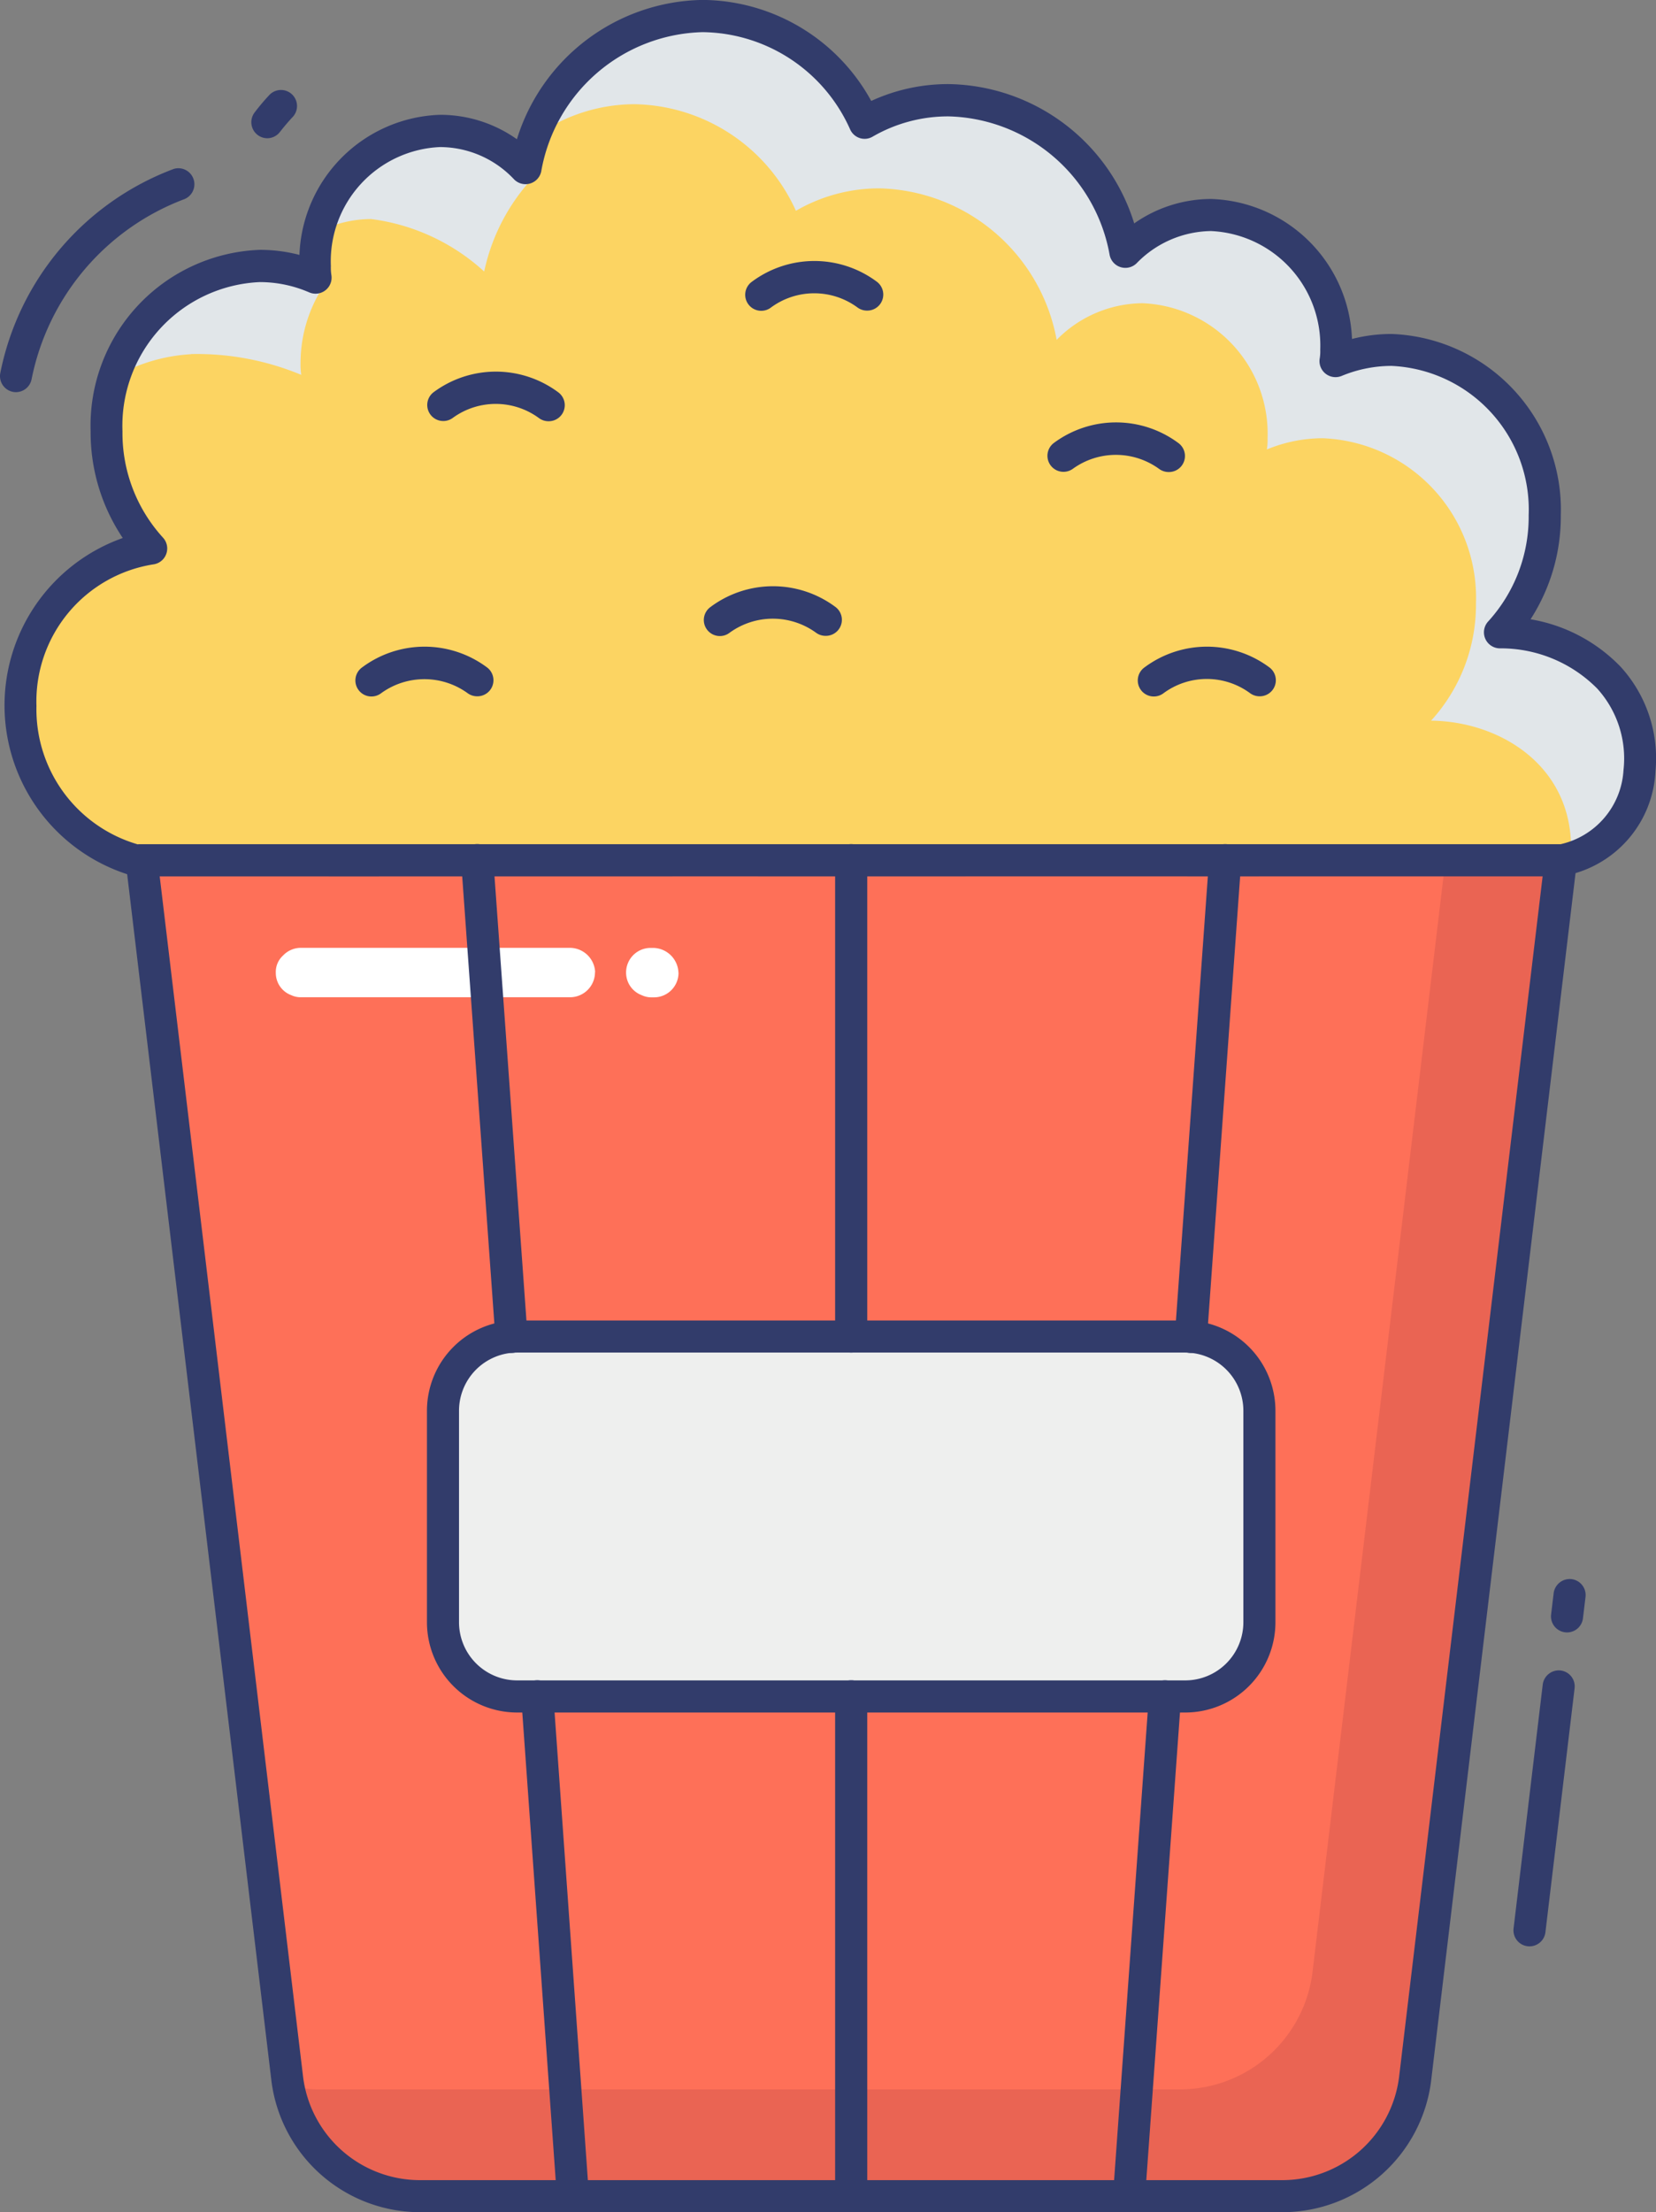 <svg xmlns="http://www.w3.org/2000/svg" width="46.377" height="61.928"><rect width="100%" height="100%" fill="#808080" stroke="none"/><g transform="translate(-11.241 -2.5)"><path d="M47.157 63.98h-24.16a3.739 3.739 0 01-3.708-3.263l-4.083-34.133h39.741l-4.082 34.132a3.739 3.739 0 01-3.708 3.264z" fill="#fe7058"/><path d="M51.721 26.584l-3.725 31.143a3.739 3.739 0 01-3.708 3.263H20.129a3.72 3.72 0 01-.8-.1 3.731 3.731 0 003.669 3.084h24.16a3.739 3.739 0 003.708-3.263l4.083-34.132z" fill="#ea6453"/><path d="M15.055 26.584h39.892a2.7 2.7 0 002.209-2.525c.18-2.513-1.926-3.833-3.91-3.854a4.811 4.811 0 001.257-3.278 4.471 4.471 0 00-4.293-4.628 4.107 4.107 0 00-1.564.314 1.7 1.7 0 00.02-.314 3.656 3.656 0 00-3.507-3.78 3.411 3.411 0 00-2.408 1.03 5.174 5.174 0 00-4.953-4.241 4.646 4.646 0 00-2.351.628 5.054 5.054 0 00-4.526-2.987A5.184 5.184 0 0025.958 7.2a3.3 3.3 0 00-2.4-1.037 3.648 3.648 0 00-3.5 3.78 1.82 1.82 0 00.02.325 3.926 3.926 0 00-1.563-.319 4.471 4.471 0 00-4.293 4.628 4.791 4.791 0 001.257 3.272 4.344 4.344 0 00-3.662 4.409 4.357 4.357 0 003.238 4.325z" fill="#fcd462"/><path d="M21.634 8.632a5.78 5.78 0 013.167 1.469 5.535 5.535 0 011.536-2.8 6.381 6.381 0 00-2.782-1.134 3.55 3.55 0 00-3.367 2.81 3.252 3.252 0 011.446-.345zm-5.045 3.78a7.6 7.6 0 013.089.582 1.815 1.815 0 01-.02-.325 3.929 3.929 0 01.833-2.423c-.15-.018-1.823-.3-1.975-.3a4.319 4.319 0 00-4.031 3.087 4.855 4.855 0 012.1-.617zm36.654 7.793a4.811 4.811 0 001.257-3.278 4.471 4.471 0 00-4.293-4.628 4.107 4.107 0 00-1.563.314 1.705 1.705 0 00.02-.314 3.656 3.656 0 00-3.507-3.78 3.411 3.411 0 00-2.4 1.027 5.174 5.174 0 00-4.953-4.241 4.646 4.646 0 00-2.351.628 4.945 4.945 0 00-9.23.39 4.8 4.8 0 012.782-.906 5.054 5.054 0 014.526 2.984 4.646 4.646 0 012.351-.628 5.174 5.174 0 014.951 4.241 3.411 3.411 0 012.4-1.026 3.656 3.656 0 013.507 3.78 1.7 1.7 0 01-.02.314 4.107 4.107 0 011.563-.314 4.471 4.471 0 014.293 4.628 4.811 4.811 0 01-1.257 3.278c1.983.021 4.083 1.335 3.91 3.845a2.767 2.767 0 001.924-2.459c.178-2.517-1.926-3.834-3.91-3.855z" fill="#e1e6e9"/><path d="M26.601 14.292a.449.449 0 01-.269-.09 2.043 2.043 0 00-2.415 0 .449.449 0 01-.539-.718 2.927 2.927 0 013.5 0 .449.449 0 01-.269.808zm8.92-3.097a.449.449 0 01-.269-.09 2.044 2.044 0 00-2.415 0 .449.449 0 11-.539-.718 2.927 2.927 0 013.5 0 .449.449 0 01-.269.808zm8.447 4.519a.449.449 0 01-.269-.09 2.059 2.059 0 00-2.413 0 .449.449 0 01-.539-.718 2.925 2.925 0 013.5 0 .449.449 0 01-.269.808zM34.36 20.3a.449.449 0 01-.269-.09 2.059 2.059 0 00-2.413 0 .449.449 0 11-.539-.718 2.926 2.926 0 013.5 0 .449.449 0 01-.269.808zm-9.758 1.692a.449.449 0 01-.269-.09 2.064 2.064 0 00-2.413 0 .449.449 0 11-.539-.718 2.926 2.926 0 013.5 0 .449.449 0 01-.269.808zm21.913 0a.449.449 0 01-.269-.09 2.043 2.043 0 00-2.415 0 .449.449 0 11-.539-.718 2.926 2.926 0 013.5 0 .449.449 0 01-.269.808z" fill="#323c6b"/><rect width="22.863" height="10.076" rx="2.313" transform="translate(23.646 39.915)" fill="#eeefee"/><g fill="#323c6b"><path d="M44.435 50.44H25.723a2.527 2.527 0 01-2.525-2.526v-5.923a2.527 2.527 0 012.525-2.525h18.712a2.527 2.527 0 012.525 2.525v5.924a2.527 2.527 0 01-2.525 2.525zM25.723 40.364a1.629 1.629 0 00-1.627 1.626v5.924a1.629 1.629 0 001.627 1.627h18.712a1.629 1.629 0 001.627-1.627v-5.923a1.629 1.629 0 00-1.627-1.627z"/><path d="M27.287 64.428a.449.449 0 01-.449-.416l-1-13.992a.451.451 0 11.9-.064l.996 13.991a.449.449 0 01-.416.479zm15.574 0h-.033a.449.449 0 01-.416-.479l1.005-13.992a.451.451 0 01.9.064l-1.008 13.991a.449.449 0 01-.448.416zm1.731-24.054h-.033a.449.449 0 01-.416-.479l.959-13.346a.451.451 0 11.9.064l-.959 13.345a.449.449 0 01-.449.416zm-9.514 24.054a.449.449 0 01-.449-.449V49.987a.45.45 0 11.9 0v13.992a.449.449 0 01-.451.449zm0-24.063a.449.449 0 01-.449-.449V26.58a.45.45 0 11.9 0v13.337a.449.449 0 01-.451.448z"/><path d="M47.158 64.428H22.999a4.2 4.2 0 01-4.154-3.655l-4.083-34.135a.449.449 0 01.449-.5h39.741a.449.449 0 01.449.5L51.318 60.77a4.2 4.2 0 01-4.16 3.658zm-31.445-37.4l4.018 33.626a3.3 3.3 0 003.268 2.877h24.159a3.3 3.3 0 003.263-2.872l4.022-33.627z"/><path d="M15.056 27.032a.449.449 0 01-.1-.012 4.97 4.97 0 01-.277-9.459 5.3 5.3 0 01-.9-2.99 4.924 4.924 0 014.742-5.077 4.371 4.371 0 011.106.142 4.075 4.075 0 013.936-3.922 3.711 3.711 0 012.154.684 5.535 5.535 0 015.206-3.9 5.428 5.428 0 014.717 2.828 5.14 5.14 0 012.159-.472 5.528 5.528 0 015.206 3.9 3.764 3.764 0 012.15-.684 4.08 4.08 0 013.949 3.919 4.471 4.471 0 011.106-.14 4.924 4.924 0 014.742 5.077 5.308 5.308 0 01-.847 2.91 4.554 4.554 0 012.524 1.331 3.8 3.8 0 01.974 2.92 3.131 3.131 0 01-2.6 2.939zm.053-.9h39.84a2.26 2.26 0 001.759-2.076 2.911 2.911 0 00-.737-2.281 3.8 3.8 0 00-2.728-1.125.449.449 0 01-.324-.754 4.346 4.346 0 001.133-2.973 4.027 4.027 0 00-3.844-4.18 3.665 3.665 0 00-1.394.281.449.449 0 01-.612-.5 1.226 1.226 0 00.013-.233 3.207 3.207 0 00-3.059-3.323 2.954 2.954 0 00-2.082.9.449.449 0 01-.756-.225 4.7 4.7 0 00-4.514-3.885 4.218 4.218 0 00-2.124.567.442.442 0 01-.359.041.449.449 0 01-.269-.237 4.577 4.577 0 00-4.13-2.729 4.708 4.708 0 00-4.524 3.9.449.449 0 01-.764.217 2.853 2.853 0 00-2.075-.9 3.2 3.2 0 00-3.052 3.332 1.338 1.338 0 00.013.243.449.449 0 01-.619.493 3.478 3.478 0 00-1.386-.288 4.027 4.027 0 00-3.844 4.18 4.34 4.34 0 001.134 2.973.449.449 0 01-.275.75 3.884 3.884 0 00-3.268 3.963 3.938 3.938 0 002.847 3.877zm38.969 30.854a.449.449 0 01-.449-.5l.817-6.831a.455.455 0 01.5-.392.449.449 0 01.392.5l-.817 6.831a.449.449 0 01-.443.392zm1.051-8.788a.449.449 0 01-.449-.5l.072-.6a.454.454 0 01.5-.392.449.449 0 01.392.5l-.072.6a.449.449 0 01-.443.392zm-43.44-34.72a.46.46 0 01-.09-.009.449.449 0 01-.349-.53 7.709 7.709 0 014.859-5.711.449.449 0 01.3.845 6.808 6.808 0 00-4.284 5.047.449.449 0 01-.437.358zm7.039-7.108a.449.449 0 01-.359-.718 6.052 6.052 0 01.4-.476.449.449 0 11.655.613q-.18.195-.345.407a.449.449 0 01-.351.174z"/></g><path d="M27.904 29.717a.7.7 0 01-.685.7h-7.56a.609.609 0 01-.258-.057.663.663 0 01-.436-.628.618.618 0 01.2-.48.688.688 0 01.48-.218h7.569a.711.711 0 01.694.681zm2.339.009a.687.687 0 01-.685.694h-.09a.646.646 0 01-.258-.062.673.673 0 01-.435-.622.687.687 0 01.676-.7h.09a.718.718 0 01.7.693z" fill="#fff"/><path d="M25.564 40.374a.449.449 0 01-.449-.416l-.96-13.346a.451.451 0 11.9-.065l.96 13.346a.449.449 0 01-.416.48z" fill="#323c6b"/></g></svg>